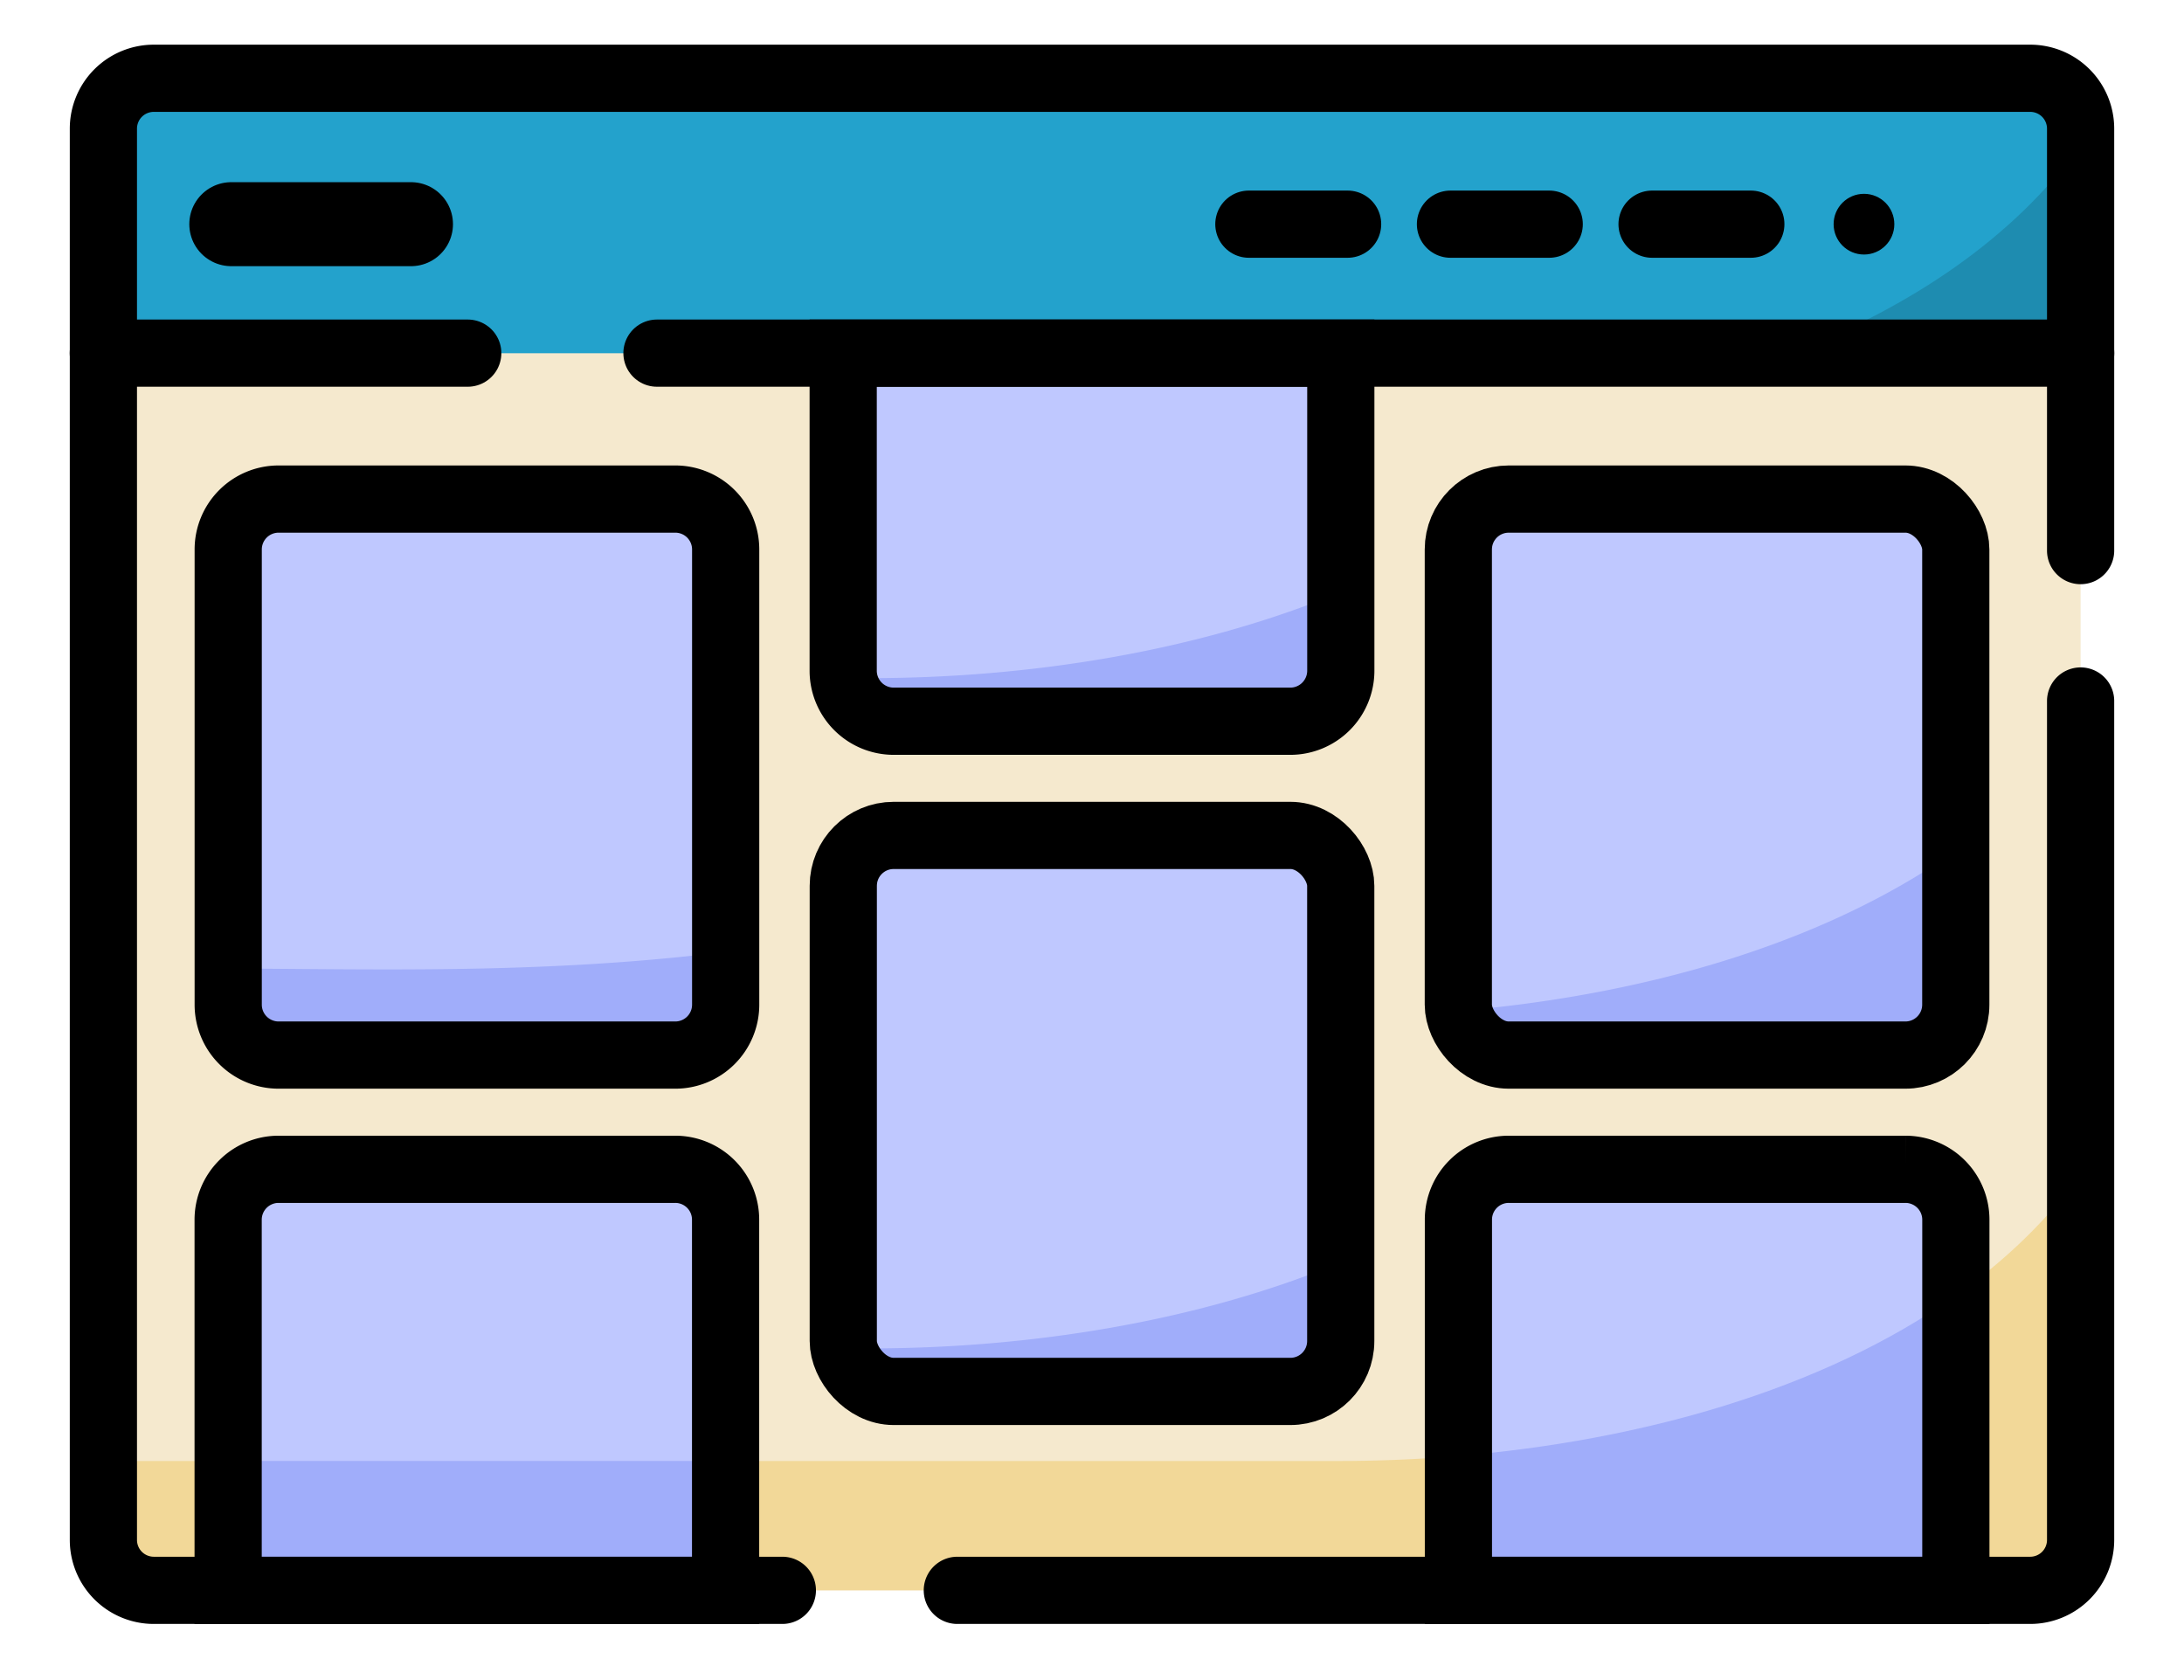 <svg xmlns="http://www.w3.org/2000/svg" viewBox="0 0 130 100">
  <title>Icon_NFT</title>
  <g id="Слой_3" data-name="Слой 3">
    <rect x="6.154" y="4.659" width="117.692" height="90" rx="3" style="fill: #f5e9ce"/>
    <path d="M123.846,91.659V69.881c-8.752,12.13-27.378,17.079-44.151,17.079H6.154v4.698a3,3,0,0,0,3,3H120.846A3,3,0,0,0,123.846,91.659Z" style="fill: #f2d898"/>
    <path d="M9.154,4.659H120.846a3,3,0,0,1,3,3V21.024a0,0,0,0,1,0,0H6.154a0,0,0,0,1,0,0V7.659A3,3,0,0,1,9.154,4.659Z" style="fill: #23a2cc"/>
    <path d="M106.654,21.024h17.192V8.635C119.823,14.211,113.711,18.266,106.654,21.024Z" style="fill: #1e8cb0"/>
    <line x1="98.337" y1="13.343" x2="104.215" y2="13.343" style="fill: none;stroke: #000;stroke-linecap: round;stroke-miterlimit: 10;stroke-width: 4px"/>
    <line x1="86.337" y1="13.343" x2="92.215" y2="13.343" style="fill: none;stroke: #000;stroke-linecap: round;stroke-miterlimit: 10;stroke-width: 4px"/>
    <line x1="74.337" y1="13.343" x2="80.215" y2="13.343" style="fill: none;stroke: #000;stroke-linecap: round;stroke-miterlimit: 10;stroke-width: 4px"/>
    <line x1="13.768" y1="13.343" x2="24.463" y2="13.343" style="fill: none;stroke: #000;stroke-linecap: round;stroke-miterlimit: 10;stroke-width: 5px"/>
    <circle cx="110.951" cy="13.343" r="1.807"/>
    <rect x="13.584" y="29.705" width="29.611" height="33.095" rx="3" style="fill: #bfc8ff"/>
    <path d="M43.19,72.599v22.06H13.58v-22.06a3.002,3.002,0,0,1,3-3H40.19A2.996,2.996,0,0,1,43.19,72.599Z" style="fill: #bfc8ff"/>
    <path d="M79.81,21.019v18.91a3.009,3.009,0,0,1-3,3H53.19a3.009,3.009,0,0,1-3-3v-18.91Z" style="fill: #bfc8ff"/>
    <rect x="50.195" y="49.725" width="29.611" height="33.095" rx="3" style="fill: #bfc8ff"/>
    <rect x="86.805" y="29.705" width="29.611" height="33.095" rx="3" style="fill: #bfc8ff"/>
    <path d="M116.42,72.599v22.06H86.81v-22.06a2.996,2.996,0,0,1,3-3h23.61A3.002,3.002,0,0,1,116.42,72.599Z" style="fill: #bfc8ff"/>
    <path d="M116.42,77.109v17.55H86.81v-8C97.58,85.759,108.43,82.759,116.42,77.109Z" style="fill: #a0adfa"/>
    <rect x="13.58" y="86.959" width="29.61" height="7.7" style="fill: #a0adfa"/>
    <path d="M86.843,60.172a2.99,2.99,0,0,0,2.962,2.628h23.611a3,3,0,0,0,3-3v-9.178C108.434,56.269,97.6,59.267,86.843,60.172Z" style="fill: #a0adfa"/>
    <path d="M16.584,62.8H40.195a3,3,0,0,0,3-3V56.652c-10.995,1.391-21.838,1-29.611,1v2.148A3,3,0,0,0,16.584,62.8Z" style="fill: #a0adfa"/>
    <path d="M51.758,40.364H50.239a2.992,2.992,0,0,0,2.956,2.561H76.805a3,3,0,0,0,3-3V35.238C71.27,38.788,61.219,40.364,51.758,40.364Z" style="fill: #a0adfa"/>
    <path d="M51.758,80.259H50.239a2.992,2.992,0,0,0,2.956,2.561H76.805a3,3,0,0,0,3-3V75.133C71.27,78.683,61.219,80.259,51.758,80.259Z" style="fill: #a0adfa"/>
    <path d="M40.195,29.705a3,3,0,0,1,3,3V59.8a3,3,0,0,1-3,3H16.584a3,3,0,0,1-3-3V32.705a3,3,0,0,1,3-3Z" style="fill: none;stroke: #000;stroke-linecap: round;stroke-miterlimit: 10;stroke-width: 4px"/>
    <path d="M43.19,72.599v22.06H13.58v-22.06a3.002,3.002,0,0,1,3-3H40.19A2.996,2.996,0,0,1,43.19,72.599Z" style="fill: none;stroke: #000;stroke-miterlimit: 10;stroke-width: 4px"/>
    <path d="M79.81,21.019v18.91a3.009,3.009,0,0,1-3,3H53.19a3.009,3.009,0,0,1-3-3v-18.91Z" style="fill: none;stroke: #000;stroke-miterlimit: 10;stroke-width: 4px"/>
    <rect x="50.195" y="49.725" width="29.611" height="33.095" rx="3" style="fill: none;stroke: #000;stroke-miterlimit: 10;stroke-width: 4px"/>
    <rect x="86.805" y="29.705" width="29.611" height="33.095" rx="3" style="fill: none;stroke: #000;stroke-miterlimit: 10;stroke-width: 4px"/>
    <path d="M116.42,72.599v22.06H86.81v-22.06a2.996,2.996,0,0,1,3-3h23.61A3.002,3.002,0,0,1,116.42,72.599Z" style="fill: none;stroke: #000;stroke-miterlimit: 10;stroke-width: 4px"/>
    <line x1="27.842" y1="21.019" x2="6.15" y2="21.019" style="fill: none;stroke: #000;stroke-linecap: round;stroke-miterlimit: 10;stroke-width: 4px"/>
    <line x1="123.85" y1="21.019" x2="39.105" y2="21.019" style="fill: none;stroke: #000;stroke-linecap: round;stroke-miterlimit: 10;stroke-width: 4px"/>
    <path d="M123.846,41.725V91.659a3,3,0,0,1-3,3h-63.862" style="fill: none;stroke: #000;stroke-linecap: round;stroke-linejoin: round;stroke-width: 4px"/>
    <path d="M46.568,94.659H9.154a3,3,0,0,1-3-3v-84a3,3,0,0,1,3-3h111.692a3,3,0,0,1,3,3v25.113" style="fill: none;stroke: #000;stroke-linecap: round;stroke-linejoin: round;stroke-width: 4px"/>
  </g>
</svg>
